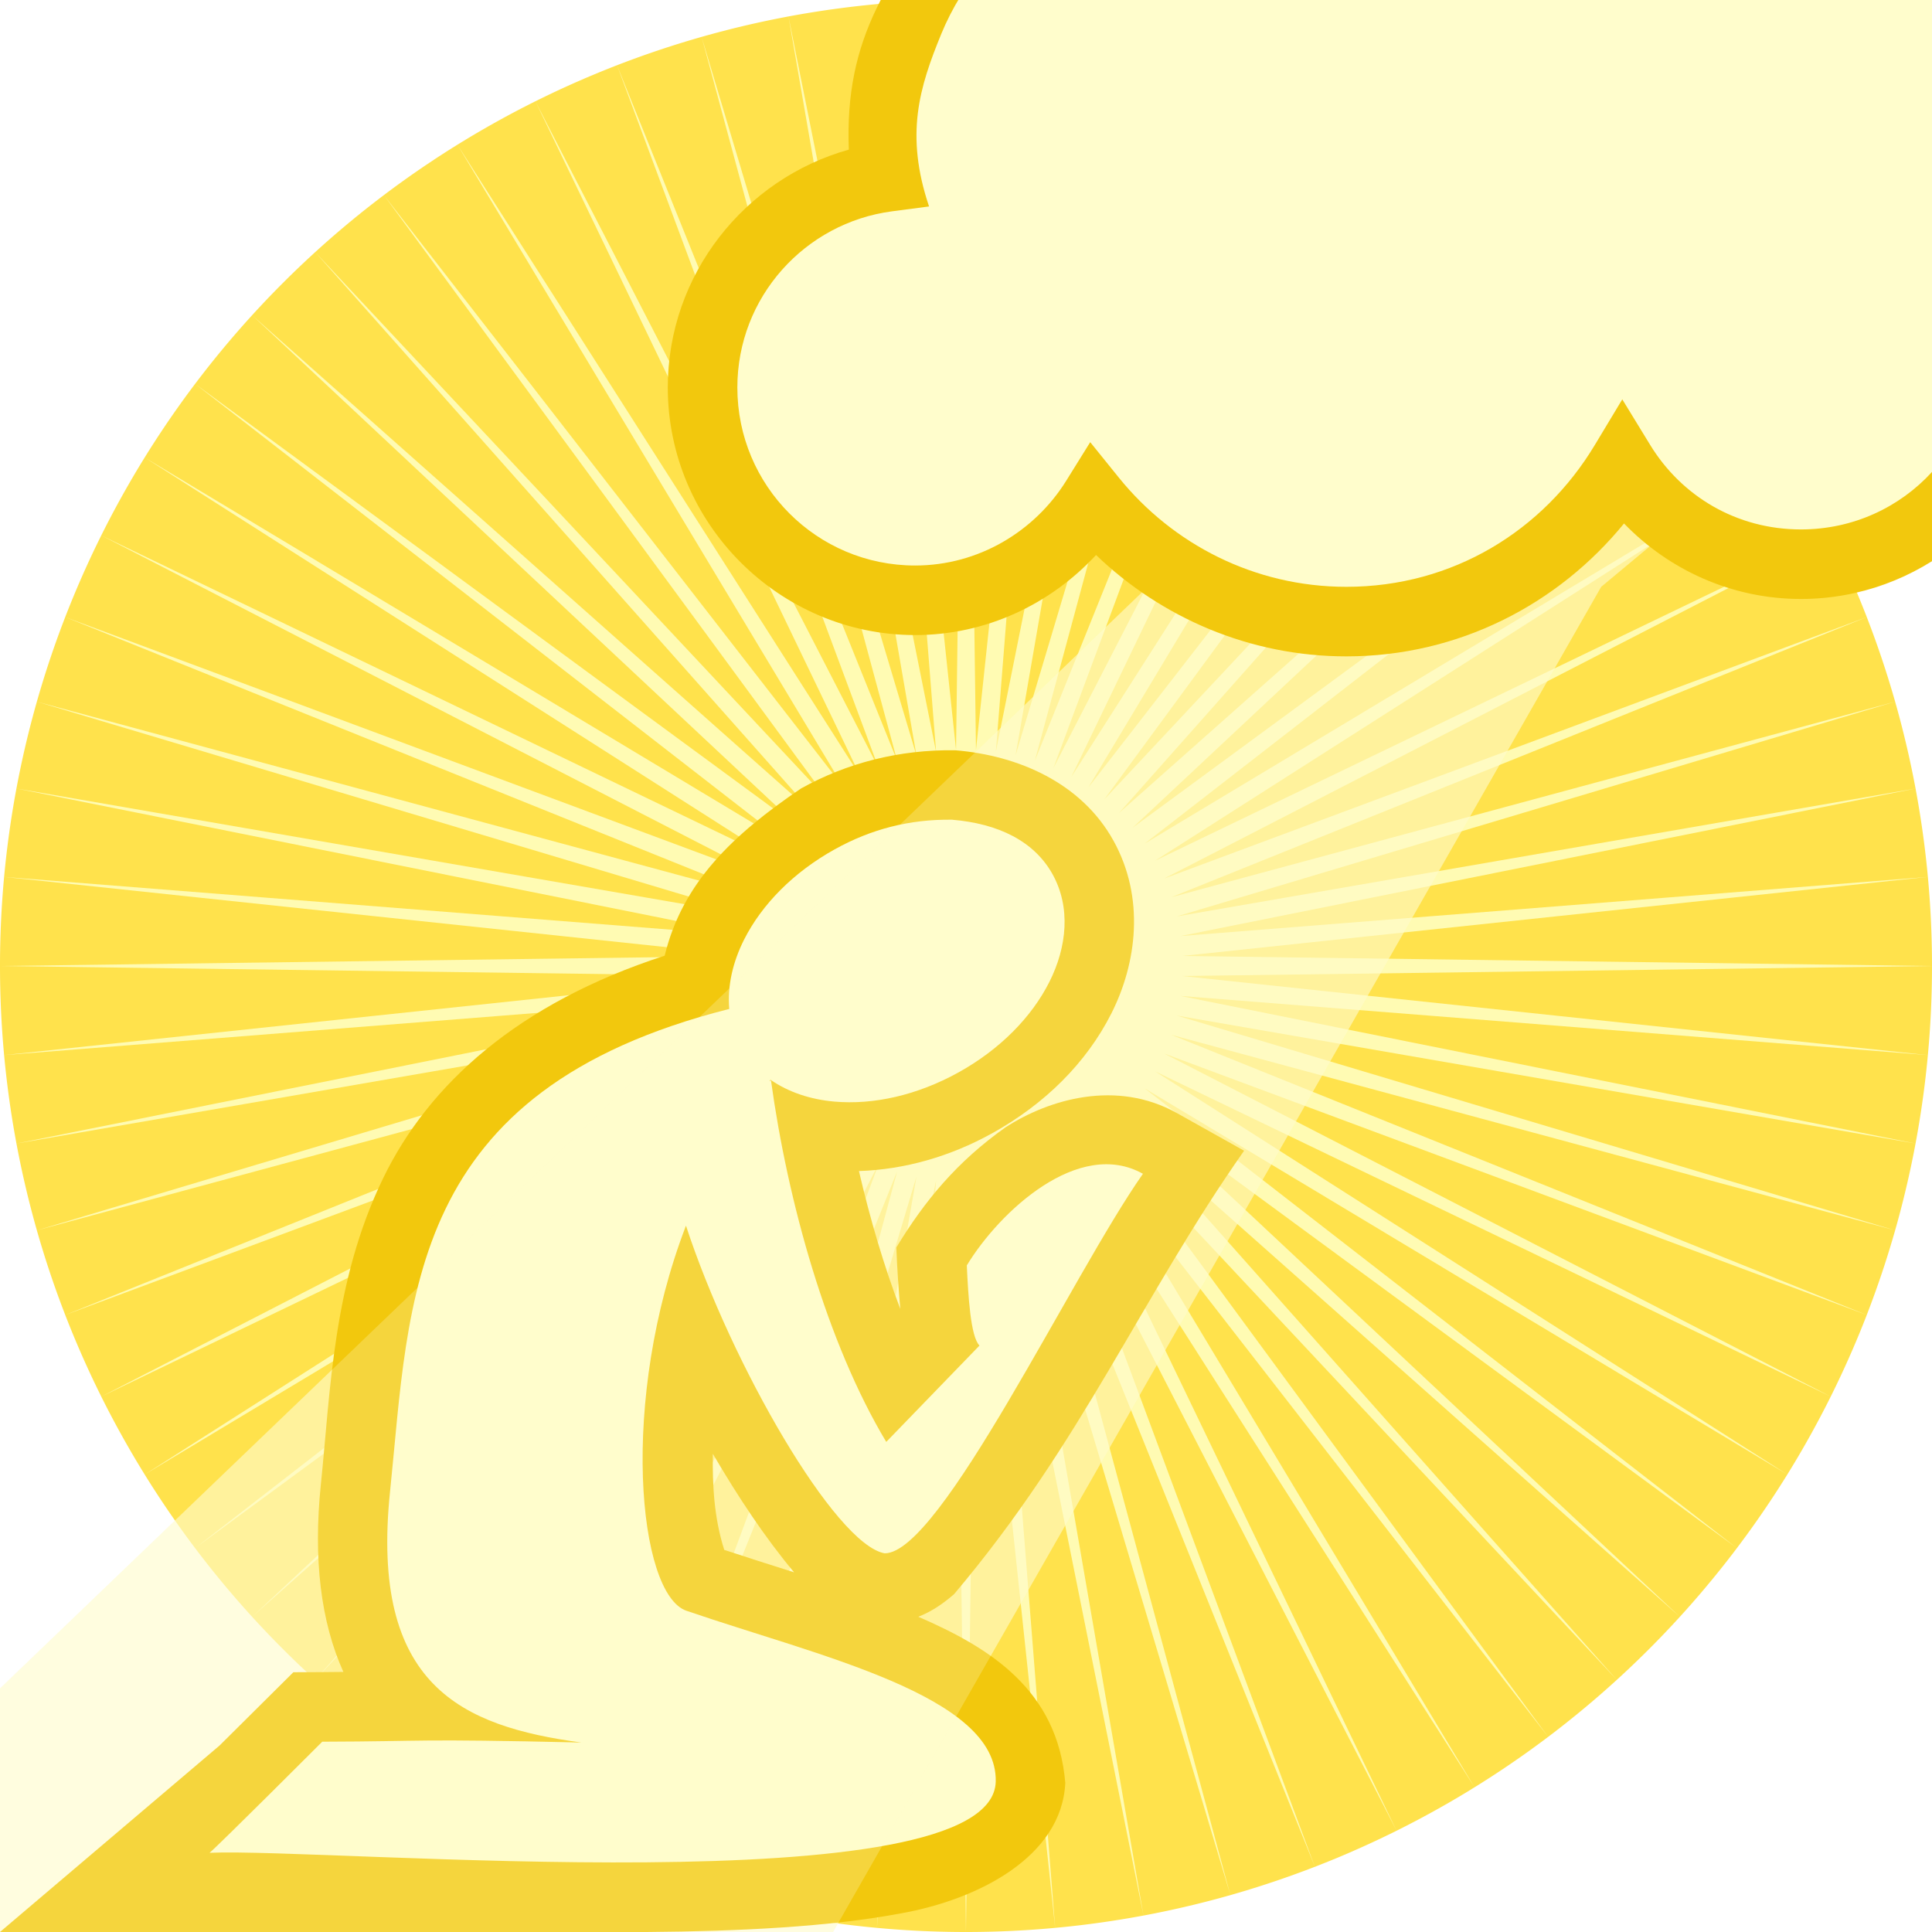 <svg height="500" viewBox="0 0 500 500" width="500" xmlns="http://www.w3.org/2000/svg" xmlns:xlink="http://www.w3.org/1999/xlink"><filter id="a" color-interpolation-filters="sRGB" height="1.106" width="1.088" x="-.044" y="-.053"><feGaussianBlur stdDeviation="10.214"/></filter><g transform="translate(-500 -500)"><path d="m1000 750a250 250 0 0 1 -250 250 250 250 0 0 1 -250-250 250 250 0 0 1 250-250 250 250 0 0 1 250 250z" fill="#ffe24c"/><path d="m1000 750.006-194.058-2.601 192.984-20.459-193.46 15.311 190.285-38.191-191.226 33.108 185.923-55.582-187.347 50.617 180.013-72.508-181.881 67.686 172.561-88.82-174.865 84.189 163.628-104.351-166.355 99.943 153.303-119.006-156.408 114.888 141.655-132.657-145.147 128.823 128.823-145.143-132.656 141.655 114.888-156.42-119.002 153.311 99.947-166.339-104.347 163.608 84.176-174.84-88.816 172.549 67.677-181.893-72.488 180.021 50.617-187.359-55.594 185.943 33.1-191.234-38.2 190.277 15.347-193.456-20.496 192.98-2.592-194.054-2.568 194.054-20.492-192.98 15.327 193.456-38.2-190.277 33.117 191.234-55.594-185.943 50.616 187.359-72.51-180.021 67.7 181.893-88.817-172.549 84.177 174.84-104.363-163.608 99.969 166.339-119.006-153.311 114.87 156.42-132.64-141.655 128.82 145.143-145.15-128.823 141.673 132.657-156.426-114.888 153.298 119.006-166.342-99.943 163.628 104.351-174.865-84.189 172.547 88.82-181.874-67.686 180.006 72.508-187.356-50.617 185.941 55.582-191.219-33.108 190.281 38.191-193.479-15.311 192.986 20.459-194.044 2.601 194.044 2.584-192.986 20.467 193.479-15.315-190.281 38.204 191.219-33.124-185.941 55.59 187.356-50.608-180.006 72.508 181.874-67.686-172.547 88.812 174.865-84.177-163.628 104.339 166.342-99.959-153.298 119.01 156.426-114.879-141.673 132.661 145.15-128.831-128.82 145.139 132.64-141.663-114.87 156.42 119.006-153.282-99.969 166.322 104.363-163.595-84.177 174.849 88.817-172.557-67.7 181.898 72.51-180.025-50.616 187.351 55.594-185.939-33.117 191.213 38.2-190.261-15.327 193.476 20.492-192.996 2.568 194.05 2.592-194.05 20.496 192.996-15.347-193.476 38.2 190.261-33.1-191.213 55.594 185.939-50.617-187.351 72.488 180.025-67.677-181.898 88.816 172.557-84.176-174.849 104.347 163.595-99.947-166.322 119.002 153.282-114.888-156.42 132.656 141.663-128.823-145.139 145.147 128.831-141.655-132.661 156.408 114.879-153.303-119.01 166.355 99.959-163.628-104.339 174.865 84.177-172.561-88.812 181.881 67.686-180.013-72.508 187.347 50.608-185.923-55.59 191.226 33.124-190.285-38.204 193.46 15.315-192.984-20.467z" fill="#fffbb3" fill-rule="evenodd"/></g><path d="m536.729 49.923-122.346 101.945-204.015 357.3h-232.26v-51.194l324.675-311.619s74.035-76.604 122.527-93.687c35.04-12.344 111.419-2.744 111.419-2.744z" fill="#fffdcc" opacity=".5"/><path d="m288.141 217.523c-8.235-14.832-24.481-22.015-40.948-23.354-14.623-.198-28.04 3.309-39.892 9.891-17.566 11.903-30.664 24.275-35.283 43.273-37.94 12.298-61.096 33.298-72.875 57.617-13.017 26.874-13.602 55.076-16.106 79.234-1.997 19.26-.015 35.547 5.827 48.506-4.612.072-7.699.066-12.941.08l-19.095 18.965-56.827 48.264 167.471 0c23.957-.195 47.051-1.302 65.842-4.85 19.623-3.524 41.461-14.481 42.381-33.727-2.014-24.071-19.448-34.958-38.048-43.008 3.916-1.517 6.852-3.78 9.261-5.84 33.318-39.43 48.206-76.497 75.064-114.768l-17.385-9.736c-15.601-8.737-33.045-3.631-44.375 3.688-12.561 8.906-20.903 18.998-28.24 31.08.199 5.357.599 11.201 1.025 15.912-4.284-11.237-7.865-23.465-10.703-35.682 11.716-.391 23.517-3.694 34.537-9.812 13.547-7.522 24.324-18.173 30.793-30.981 6.578-13.028 8.752-29.922.518-44.753zm-103.664 158.713c6.591 11.235 13.49 21.676 21.035 30.682-6.294-1.995-12.376-3.923-18.076-5.811-2.657-8.305-3.062-16.805-2.959-24.871z" fill="#f2c80d"/><path d="m216.039 219.797c-10.708 5.946-18.872 14.267-23.463 23.356-2.909 5.759-4.372 11.995-3.85 17.961-83.817 21.176-82.612 75.004-87.785 124.926-5.203 50.213 18.514 60.729 49.512 64.925-44.669-1.021-38.736-.293-67.053-.214 0 0-27.083 27.083-29.167 28.751 30.974-1.332 202.784 14.066 203.465-18.456.467-22.288-46.074-32.514-80.051-44.182-12.538-4.305-17.455-54.51-.118-99.66 11.812 36.098 38.678 82.521 51.414 84.794 14.462.127 48.328-71.831 66.85-98.222-16.59-9.291-37.054 9.662-45.584 23.71.361 7.711.948 18.425 3.281 20.743l-24.129 24.934c-15.41-25.7-25.531-62.293-29.829-93.549-.151.074-.293.151-.442.226.109-.13.224-.258.334-.388 4.649 3.225 10.381 5.091 16.44 5.634 10.143.909 21.522-1.621 32.231-7.566 10.708-5.946 18.872-14.269 23.464-23.359 4.591-9.09 5.586-19.365.847-27.901-4.739-8.536-13.988-13.123-26.061-14.122-11.049-.133-20.934 2.456-30.304 7.659z" fill="#fffdcc" stroke-width="36"/><path d="m-30.009 79.722 122.346 101.945 204.015 357.3h232.26v-51.194l-324.675-311.619s-74.035-76.604-122.527-93.687c-35.04-12.344-111.419-2.744-111.419-2.744z" fill="#fffdcc" filter="url(#a)" opacity=".5" transform="matrix(-1 0 0 1 506.72 -29.799)"/><path d="m504.042-54.99c-14.94-8.375-33.155-9.086-50.156-11.158-4.568-.557-9.211-.642-13.803-.326-14.868 1.024-30.041 2.318-44.131 7.176-11.742 4.048-21.383 8.198-32.648 17.955-2.596-1.613-5.136-3.198-7.918-4.352-9.122-3.784-18.571-7.982-28.441-8.301-21.998-.711-45.585 3.023-64.445 14.367-15.641 9.408-27.618 25.2-35.574 41.627-5.439 11.229-7.795 22.498-7.25 36.723-26.924 7.553-46.852 32.299-46.852 61.564 0 35.171 28.864 64.068 64.012 64.068 18.503 0 35.131-8.097 46.82-20.721 16.83 16.155 39.676 26.234 64.779 26.234 29.081 0 54.816-13.497 71.861-34.393 11.608 12.006 27.866 19.541 45.785 19.541 15.243 0 29.362-5.437 40.408-14.43 13.498 10.334 30.361 16.623 48.664 16.623 44.511 0 81.055-36.6 81.055-81.141 0-44.514-36.682-80.576-83.285-80.438-11.589-21.94-28.42-39.151-48.881-50.62z" fill="#f2c80d"/><path d="m538.054 15.152c5.611-.727 11.972-1.648 17.099-1.66 34.764 0 63.056 27.835 63.056 62.577 0 34.742-28.37 63.14-63.056 63.14-16.864 0-31.783-6.6-43.115-17.465l-6.216-5.963-5.821 6.358c-8.39 9.169-20.446 14.877-33.918 14.877-16.691 0-30.919-8.626-39.01-21.852l-7.227-11.812-7.144 11.867c-13.302 22.089-36.675 36.648-64.265 36.648-23.79 0-44.967-11.054-58.865-28.238l-7.425-9.198-6.244 10.041c-8.132 13.032-22.639 21.882-39.065 21.882-25.428 0-46.013-20.596-46.013-46.069 0-23.4 17.505-42.615 39.996-45.59l9.617-1.265c-6.28-18.64-2.502-30.814 3.146-44.61 5.488-13.402 15.817-25.555 28.216-33.037 15.463-9.33 34.938-14.228 52.85-11.925 14.739 1.895 33.396 9.138 39.591 20.493 12.667-18.258 23.576-21.311 38.096-26.82 15.912-6.037 33.736-6.463 50.738-5.696 14.12.637 29.5 1.104 41.54 8.508 19.858 12.211 39.39 32.949 43.439 54.81z" fill="#fffdcc" stroke-width="36"/></svg>